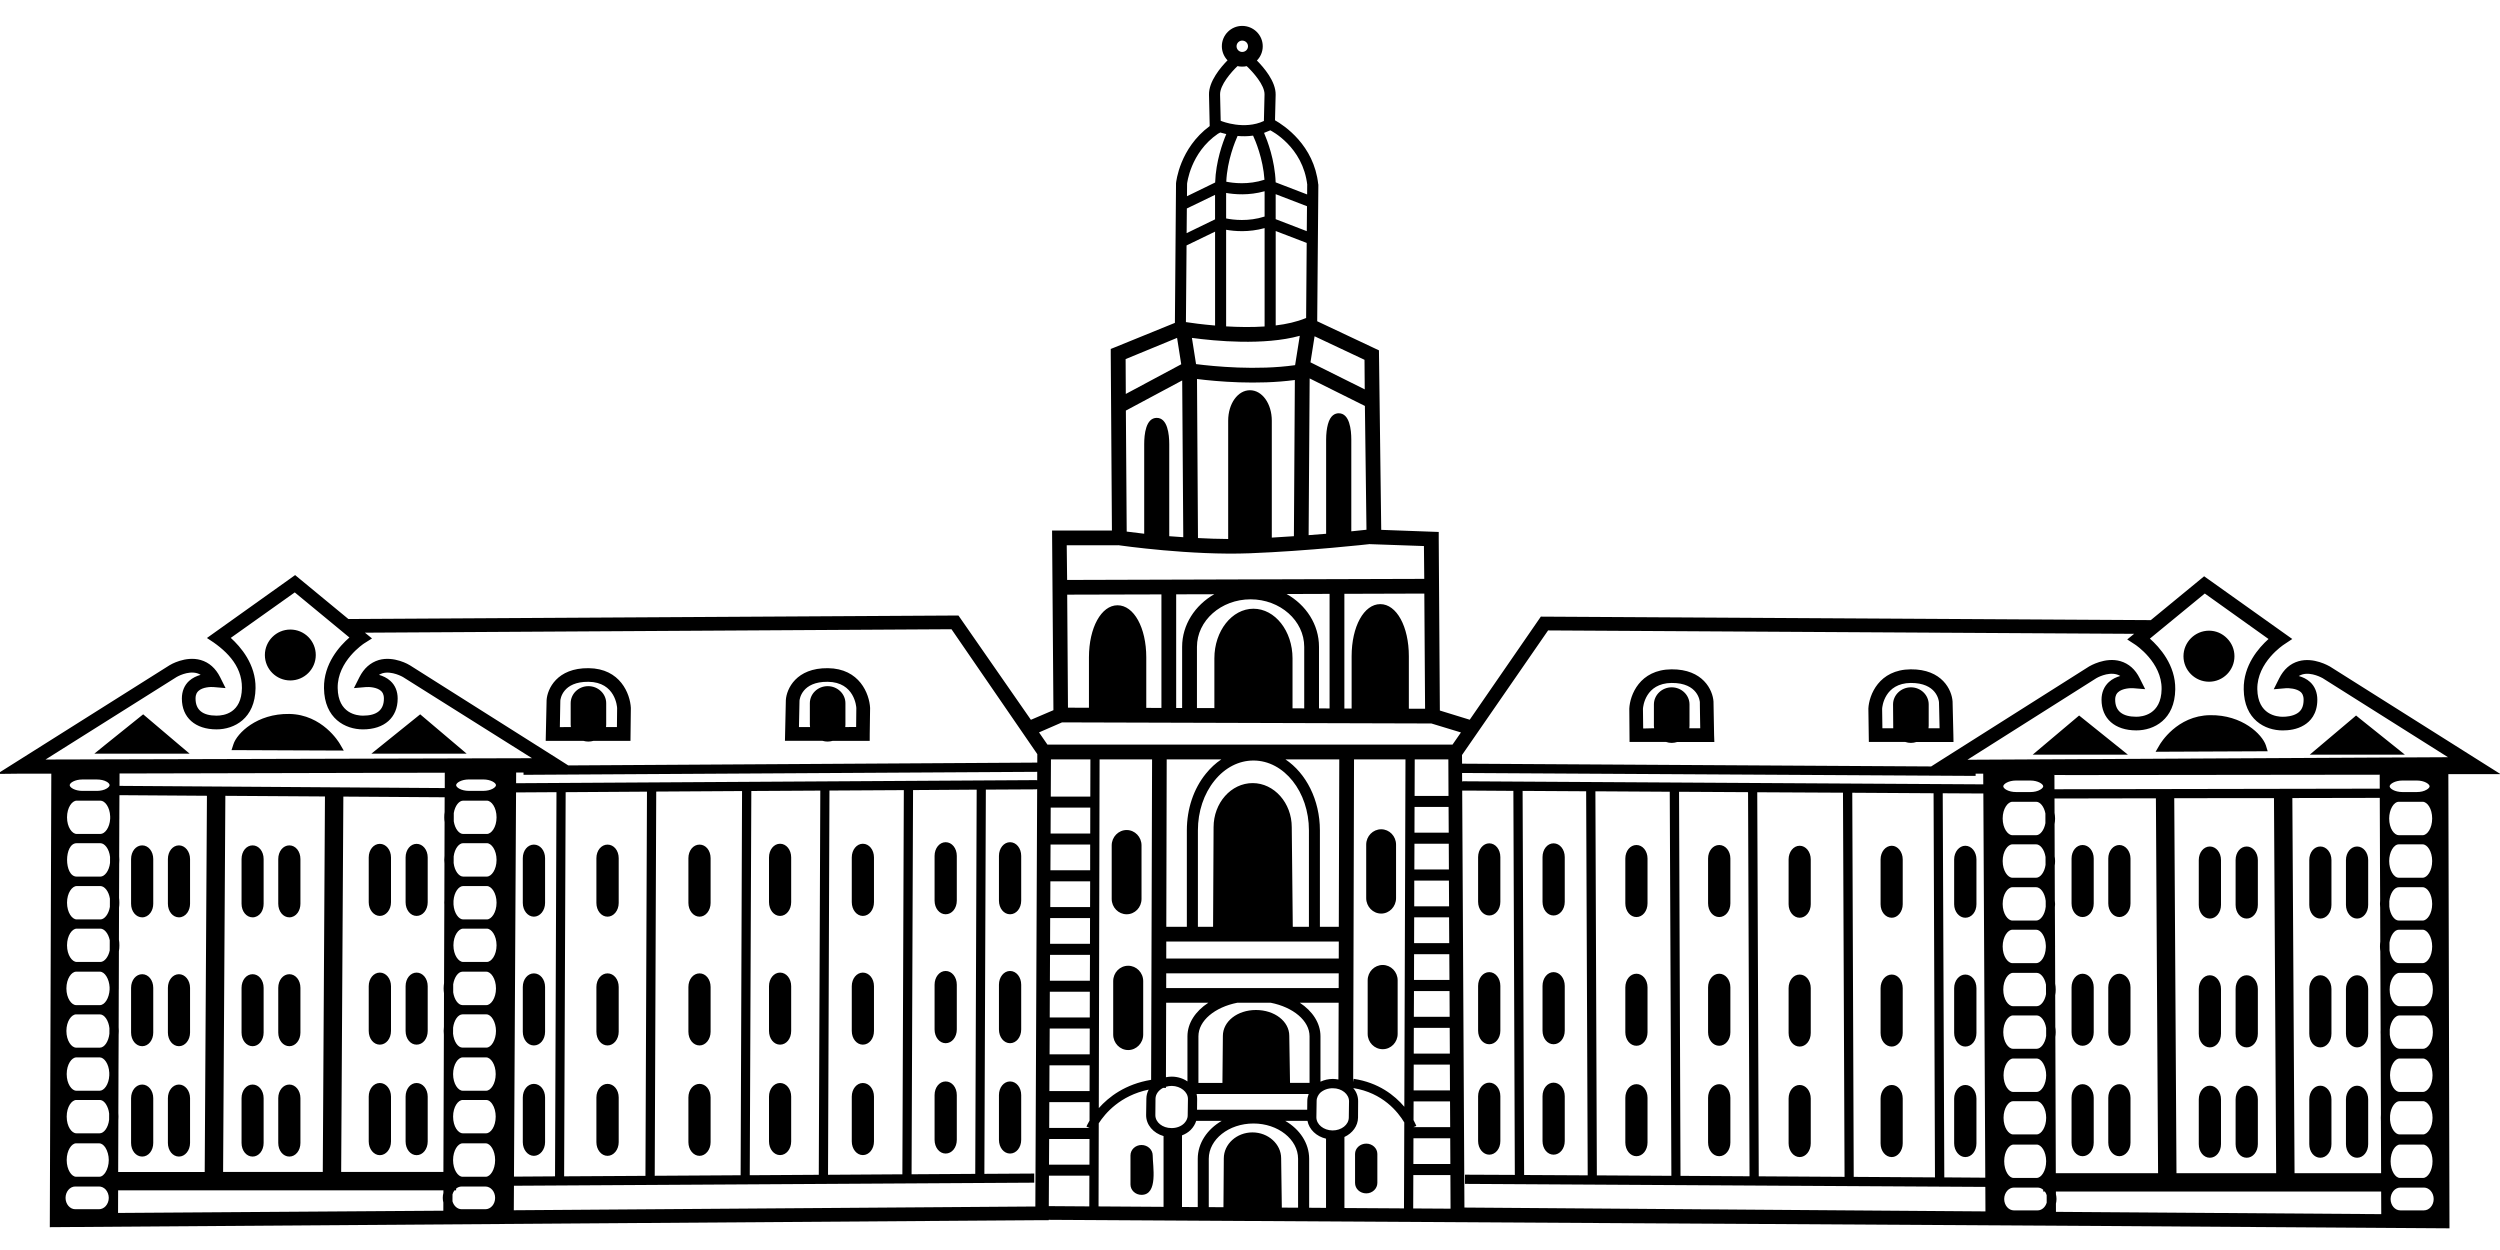 <?xml version="1.0" encoding="utf-8"?>
<!-- Generator: Adobe Illustrator 17.0.0, SVG Export Plug-In . SVG Version: 6.00 Build 0)  -->
<!DOCTYPE svg PUBLIC "-//W3C//DTD SVG 1.1//EN" "http://www.w3.org/Graphics/SVG/1.1/DTD/svg11.dtd">
<svg version="1.1" id="Layer_1" xmlns="http://www.w3.org/2000/svg" xmlns:xlink="http://www.w3.org/1999/xlink" x="0px" y="0px"
	 width="100px" height="50px" viewBox="0 0 100 50" enable-background="new 0 0 100 50" xml:space="preserve">
<path fill-rule="evenodd" clip-rule="evenodd" d="M46.108,46.218c0-0.229-0.199-0.418-0.447-0.418c-0.246,0-0.442,0.188-0.442,0.418
	v1.159c0,0.23,0.196,0.417,0.442,0.417C46.334,47.794,46.108,46.633,46.108,46.218 M45.661,35.958v-2.143
	c0-0.337-0.265-0.614-0.595-0.614c-0.328,0-0.598,0.277-0.598,0.614v2.143c0,0.338,0.27,0.613,0.598,0.613
	C45.396,36.571,45.661,36.296,45.661,35.958z M45.728,41.383v-2.138c0-0.341-0.271-0.615-0.6-0.615c-0.333,0-0.6,0.274-0.6,0.615
	v2.138c0,0.34,0.267,0.619,0.6,0.619C45.457,42.002,45.728,41.723,45.728,41.383z M55.094,47.316v-1.159
	c0-0.227-0.2-0.412-0.442-0.412c-0.25,0-0.45,0.186-0.45,0.412v1.159c0,0.235,0.196,0.419,0.45,0.419
	C54.894,47.735,55.094,47.546,55.094,47.316z M55.842,35.926v-2.141c0-0.338-0.266-0.614-0.594-0.614c-0.331,0-0.6,0.276-0.6,0.614
	v2.141c0,0.338,0.269,0.617,0.6,0.617C55.576,36.543,55.842,36.264,55.842,35.926z M55.906,41.355v-2.143
	c0-0.337-0.268-0.613-0.597-0.613c-0.333,0-0.602,0.276-0.602,0.613v2.143c0,0.338,0.269,0.613,0.602,0.613
	C55.639,41.969,55.906,41.693,55.906,41.355z M87.339,26.25c0,0.562,0.461,1.019,1.023,1.019c0.561,0,1.016-0.457,1.016-1.019
	c0-0.274-0.108-0.527-0.298-0.718c-0.191-0.195-0.447-0.305-0.718-0.305C87.8,25.228,87.339,25.685,87.339,26.25z M94.361,28.717
	l-0.118-0.097l-0.113,0.097l-1.741,1.471h3.808L94.361,28.717z M83.165,28.62l-1.858,1.567h3.809L83.165,28.62z M90.634,29.812
	c-0.144-0.43-0.938-1.226-2.232-1.205c-1.325,0.014-1.99,1.139-2.017,1.187l-0.161,0.277l0.321-0.002l3.914-0.018h0.248
	L90.634,29.812z M90.959,31.924l0.087,15.003h-3.987L86.97,31.928L90.959,31.924z M77.247,30.658l-18.764-0.111l-0.003-0.346
	l3.443-4.984l23.442,0.136l-0.276,0.225l0.318,0.207c0.011,0.006,1.073,0.71,1.057,1.779c-0.015,1.026-0.777,1.106-1.012,1.106
	c-0.555,0-0.845-0.228-0.845-0.683c0-0.174,0.069-0.257,0.115-0.297c0.167-0.157,0.493-0.17,0.604-0.162l0.481,0.039
	c0.002,0-0.218-0.434-0.218-0.434c-0.177-0.361-0.438-0.587-0.771-0.686c-0.61-0.176-1.224,0.196-1.252,0.21
	c-0.005,0-5.974,3.781-5.974,3.781L77.247,30.658z M77.709,31.731l1.625,0.009l0.077,15.367l-1.639-0.012L77.709,31.731z
	 M74.091,31.71l3.252,0.02l0.056,15.365l-3.25-0.02L74.091,31.71z M70.29,31.69l3.429,0.018l0.063,15.366l-3.432-0.021L70.29,31.69z
	 M67.162,31.671l2.76,0.016l0.059,15.364l-2.761-0.017L67.162,31.671z M63.816,31.652l2.974,0.018l0.065,15.363l-2.981-0.018
	L63.816,31.652z M60.904,31.636l2.542,0.015l0.062,15.363L60.965,47L60.904,31.636z M84.331,45.704c0,0.303,0.198,0.544,0.443,0.544
	c0.246,0,0.446-0.245,0.446-0.544v-1.791c0-0.308-0.195-0.546-0.446-0.546c-0.245,0-0.443,0.238-0.443,0.546V45.704z M68.323,45.699
	c0,0.308,0.197,0.549,0.445,0.549c0.249,0,0.447-0.241,0.447-0.549v-1.786c0-0.308-0.198-0.546-0.447-0.546
	c-0.248,0-0.445,0.238-0.445,0.546V45.699z M68.323,41.291c0,0.301,0.197,0.54,0.445,0.54c0.249,0,0.447-0.239,0.447-0.54v-1.795
	c0-0.308-0.198-0.547-0.447-0.547c-0.248,0-0.445,0.239-0.445,0.547V41.291z M68.323,36.132c0,0.311,0.197,0.55,0.445,0.55
	c0.249,0,0.447-0.239,0.447-0.55v-1.791c0-0.303-0.198-0.541-0.447-0.541c-0.248,0-0.445,0.238-0.445,0.541V36.132z M71.544,45.733
	c0,0.301,0.198,0.55,0.443,0.55c0.248,0,0.443-0.249,0.443-0.55v-1.789c0-0.307-0.195-0.545-0.443-0.545
	c-0.249,0-0.443,0.238-0.443,0.545V45.733z M71.544,41.318c0,0.309,0.194,0.545,0.443,0.545c0.248,0,0.443-0.236,0.443-0.545v-1.791
	c0-0.307-0.195-0.545-0.443-0.545c-0.249,0-0.443,0.238-0.443,0.545V41.318z M71.544,36.169c0,0.299,0.198,0.541,0.443,0.541
	c0.248,0,0.443-0.242,0.443-0.541v-1.793c0-0.301-0.195-0.546-0.443-0.546c-0.249,0-0.443,0.245-0.443,0.546V36.169z M75.223,45.733
	c0,0.311,0.198,0.55,0.448,0.55c0.239,0,0.438-0.249,0.438-0.55v-1.789c0-0.307-0.188-0.545-0.438-0.545s-0.448,0.238-0.448,0.545
	V45.733z M75.223,41.318c0,0.309,0.198,0.545,0.448,0.545c0.239,0,0.438-0.247,0.438-0.545v-1.791c0-0.307-0.188-0.545-0.438-0.545
	s-0.448,0.238-0.448,0.545V41.318z M75.223,36.169c0,0.305,0.198,0.541,0.448,0.541c0.239,0,0.438-0.242,0.438-0.541v-1.793
	c0-0.301-0.199-0.546-0.438-0.546c-0.25,0-0.448,0.245-0.448,0.546V36.169z M78.166,45.733c0,0.301,0.203,0.55,0.446,0.55
	c0.252,0,0.446-0.239,0.446-0.55v-1.789c0-0.307-0.194-0.545-0.446-0.545c-0.243,0-0.446,0.243-0.446,0.545V45.733z M78.166,41.318
	c0,0.298,0.203,0.545,0.446,0.545c0.252,0,0.446-0.236,0.446-0.545v-1.791c0-0.307-0.194-0.545-0.446-0.545
	c-0.243,0-0.446,0.242-0.446,0.545V41.318z M78.166,36.169c0,0.299,0.203,0.541,0.446,0.541c0.252,0,0.446-0.236,0.446-0.541v-1.793
	c0-0.301-0.194-0.546-0.446-0.546c-0.243,0-0.446,0.245-0.446,0.546V36.169z M82.862,45.704c0,0.303,0.192,0.544,0.441,0.544
	c0.251,0,0.446-0.241,0.446-0.544v-1.791c0-0.308-0.195-0.546-0.446-0.546c-0.249,0-0.441,0.238-0.441,0.546V45.704z M84.331,41.291
	c0,0.299,0.199,0.54,0.443,0.54c0.246,0,0.446-0.241,0.446-0.54v-1.795c0-0.304-0.2-0.547-0.446-0.547
	c-0.245,0-0.443,0.243-0.443,0.547V41.291z M82.862,41.291c0,0.303,0.192,0.54,0.441,0.54c0.251,0,0.446-0.237,0.446-0.54v-1.795
	c0-0.304-0.195-0.547-0.446-0.547c-0.249,0-0.441,0.243-0.441,0.547V41.291z M84.331,36.137c0,0.302,0.199,0.545,0.443,0.545
	c0.246,0,0.446-0.243,0.446-0.545v-1.796c0-0.295-0.2-0.541-0.446-0.541c-0.245,0-0.443,0.239-0.443,0.541V36.137z M82.862,36.137
	c0,0.306,0.192,0.545,0.441,0.545c0.251,0,0.446-0.239,0.446-0.545v-1.796c0-0.302-0.195-0.541-0.446-0.541
	c-0.249,0-0.441,0.239-0.441,0.541V36.137z M89.424,45.764c0,0.308,0.191,0.546,0.444,0.546c0.245,0,0.446-0.238,0.446-0.546v-1.789
	c0-0.305-0.201-0.547-0.446-0.547c-0.253,0-0.444,0.242-0.444,0.547V45.764z M87.951,45.764c0,0.308,0.195,0.546,0.443,0.546
	c0.25,0,0.446-0.238,0.446-0.546v-1.789c0-0.305-0.196-0.547-0.446-0.547c-0.248,0-0.443,0.242-0.443,0.547V45.764z M89.424,41.346
	c0,0.313,0.191,0.55,0.444,0.55c0.245,0,0.446-0.237,0.446-0.55v-1.787c0-0.307-0.201-0.549-0.446-0.549
	c-0.253,0-0.444,0.242-0.444,0.549V41.346z M87.951,41.346c0,0.313,0.195,0.55,0.443,0.55c0.25,0,0.446-0.237,0.446-0.55v-1.787
	c0-0.307-0.196-0.549-0.446-0.549c-0.248,0-0.443,0.242-0.443,0.549V41.346z M89.424,36.196c0,0.304,0.191,0.547,0.444,0.547
	c0.245,0,0.446-0.243,0.446-0.547v-1.794c0-0.302-0.201-0.542-0.446-0.542c-0.253,0-0.444,0.24-0.444,0.542V36.196z M87.951,36.196
	c0,0.304,0.195,0.547,0.443,0.547c0.25,0,0.446-0.243,0.446-0.547v-1.794c0-0.302-0.196-0.542-0.446-0.542
	c-0.248,0-0.443,0.24-0.443,0.542V36.196z M93.838,45.764c0,0.308,0.2,0.546,0.444,0.546c0.25,0,0.445-0.238,0.445-0.546v-1.789
	c0-0.305-0.195-0.547-0.445-0.547c-0.244,0-0.444,0.242-0.444,0.547V45.764z M92.371,45.764c0,0.308,0.189,0.546,0.442,0.546
	c0.248,0,0.445-0.238,0.445-0.546v-1.789c0-0.305-0.197-0.547-0.445-0.547c-0.253,0-0.442,0.242-0.442,0.547V45.764z M93.838,41.346
	c0,0.304,0.202,0.55,0.444,0.55c0.25,0,0.445-0.237,0.445-0.55v-1.787c0-0.307-0.195-0.549-0.445-0.549
	c-0.242,0-0.444,0.247-0.444,0.549V41.346z M92.371,41.346c0,0.313,0.189,0.55,0.442,0.55c0.248,0,0.445-0.237,0.445-0.55v-1.787
	c0-0.307-0.197-0.549-0.445-0.549c-0.253,0-0.442,0.242-0.442,0.549V41.346z M93.838,36.196c0,0.304,0.2,0.547,0.444,0.547
	c0.25,0,0.445-0.243,0.445-0.547v-1.794c0-0.302-0.195-0.542-0.445-0.542c-0.244,0-0.444,0.24-0.444,0.542V36.196z M92.371,36.196
	c0,0.304,0.189,0.547,0.442,0.547c0.248,0,0.445-0.243,0.445-0.547v-1.794c0-0.302-0.197-0.542-0.445-0.542
	c-0.253,0-0.442,0.24-0.442,0.542V36.196z M61.701,45.642c0,0.307,0.192,0.545,0.442,0.545s0.447-0.238,0.447-0.545v-1.793
	c0-0.305-0.197-0.543-0.447-0.543s-0.442,0.238-0.442,0.543V45.642z M61.701,41.228c0,0.302,0.192,0.542,0.442,0.542
	s0.447-0.24,0.447-0.542v-1.791c0-0.308-0.197-0.552-0.447-0.552s-0.442,0.244-0.442,0.552V41.228z M61.701,36.072
	c0,0.306,0.192,0.548,0.442,0.548s0.447-0.242,0.447-0.548v-1.788c0-0.308-0.197-0.551-0.447-0.551s-0.442,0.243-0.442,0.551V36.072
	z M59.124,45.642c0,0.301,0.201,0.545,0.445,0.545c0.25,0,0.445-0.238,0.445-0.545v-1.793c0-0.305-0.195-0.543-0.445-0.543
	c-0.244,0-0.445,0.243-0.445,0.543V45.642z M59.124,41.228c0,0.302,0.197,0.542,0.445,0.542c0.25,0,0.445-0.24,0.445-0.542v-1.791
	c0-0.308-0.195-0.552-0.445-0.552c-0.248,0-0.445,0.244-0.445,0.552V41.228z M59.124,36.072c0,0.302,0.201,0.548,0.445,0.548
	c0.25,0,0.445-0.242,0.445-0.548v-1.788c0-0.308-0.195-0.551-0.445-0.551c-0.244,0-0.445,0.246-0.445,0.551V36.072z M65.013,45.699
	c0,0.308,0.195,0.549,0.445,0.549c0.246,0,0.443-0.241,0.443-0.549v-1.786c0-0.308-0.197-0.546-0.443-0.546
	c-0.25,0-0.445,0.238-0.445,0.546V45.699z M65.013,41.291c0,0.301,0.195,0.54,0.445,0.54c0.246,0,0.443-0.239,0.443-0.54v-1.795
	c0-0.308-0.197-0.547-0.443-0.547c-0.25,0-0.445,0.239-0.445,0.547V41.291z M95.567,32.739c0-0.353,0.179-0.668,0.386-0.668h0.953
	c0.183,0,0.381,0.273,0.381,0.668c0,0.392-0.198,0.669-0.381,0.669h-0.953C95.768,33.408,95.567,33.139,95.567,32.739z
	 M95.567,34.441c0-0.354,0.179-0.667,0.386-0.667h0.953c0.183,0,0.381,0.274,0.381,0.667c0,0.394-0.198,0.668-0.381,0.668h-0.953
	C95.746,35.109,95.567,34.798,95.567,34.441z M95.572,36.049c0.031-0.312,0.195-0.56,0.381-0.56h0.953
	c0.183,0,0.381,0.271,0.381,0.67c0,0.391-0.198,0.663-0.381,0.663h-0.953c-0.185,0-0.347-0.249-0.38-0.552L95.572,36.049z
	 M95.579,37.703c0.042-0.286,0.199-0.514,0.374-0.514h0.953c0.183,0,0.381,0.277,0.381,0.67c0,0.393-0.198,0.666-0.381,0.666h-0.953
	c-0.174,0-0.329-0.22-0.373-0.505L95.579,37.703z M95.586,39.582c0-0.394,0.209-0.667,0.391-0.667h0.945
	c0.187,0,0.392,0.273,0.392,0.667c0,0.394-0.205,0.665-0.392,0.665h-0.945C95.795,40.247,95.586,39.976,95.586,39.582z
	 M95.59,41.178c0.034-0.335,0.222-0.56,0.387-0.56h0.945c0.187,0,0.392,0.274,0.392,0.667c0,0.392-0.205,0.666-0.392,0.666h-0.945
	c-0.164,0-0.351-0.226-0.386-0.556L95.59,41.178z M95.624,46.449c0-0.396,0.196-0.666,0.372-0.666h0.928
	c0.18,0,0.377,0.271,0.377,0.666c0,0.392-0.197,0.668-0.377,0.668h-0.928C95.82,47.117,95.624,46.841,95.624,46.449z M95.624,47.961
	c0-0.249,0.174-0.458,0.387-0.458h0.945c0.216,0,0.391,0.209,0.391,0.458c0,0.25-0.175,0.454-0.391,0.454h-0.945
	C95.798,48.415,95.624,48.211,95.624,47.961z M95.601,43.011c0-0.393,0.201-0.67,0.38-0.67h0.938c0.181,0,0.383,0.277,0.383,0.67
	c0,0.394-0.202,0.666-0.383,0.666H95.98C95.802,43.677,95.601,43.404,95.601,43.011z M95.603,44.619
	c0.027-0.342,0.214-0.572,0.378-0.572h0.938c0.181,0,0.383,0.273,0.383,0.664c0,0.395-0.202,0.666-0.383,0.666H95.98
	c-0.164,0-0.349-0.23-0.378-0.574v-0.004V44.619z M95.232,44.711c0,0.047,0,0.094,0.004,0.141l0.008,2.075h-3.462l-0.088-15.005
	l3.497-0.007l0.008,2.444v0.027v0.108v0.026l0.007,1.49c-0.006,0.047-0.007,0.098-0.007,0.147c0,0.054,0.002,0.104,0.008,0.153
	l0.004,1.35c-0.007,0.063-0.012,0.13-0.012,0.197c0,0.069,0.005,0.135,0.013,0.201l0.013,3.126l-0.003,0.099l0.003,0.103
	l0.012,3.191C95.232,44.621,95.232,44.666,95.232,44.711z M95.586,31.453c0-0.09,0.209-0.232,0.514-0.232h0.572
	c0.308,0,0.512,0.143,0.512,0.232c0,0.038-0.043,0.091-0.115,0.132c-0.103,0.065-0.245,0.097-0.396,0.097H96.1
	C95.795,31.682,95.586,31.544,95.586,31.453z M80.107,32.739c0-0.395,0.207-0.668,0.388-0.668h0.954c0.15,0,0.313,0.184,0.367,0.468
	v0.388c-0.051,0.288-0.217,0.481-0.367,0.481h-0.954C80.314,33.408,80.107,33.131,80.107,32.739z M80.107,34.441
	c0-0.393,0.207-0.667,0.388-0.667h0.954c0.155,0,0.325,0.198,0.372,0.503l0.001,0.319c-0.043,0.306-0.217,0.513-0.373,0.513h-0.954
	C80.314,35.109,80.107,34.835,80.107,34.441z M80.107,36.159c0-0.398,0.207-0.67,0.388-0.67h0.954c0.164,0,0.342,0.215,0.379,0.545
	l0.001,0.236c-0.035,0.33-0.216,0.552-0.38,0.552h-0.954C80.314,36.822,80.107,36.55,80.107,36.159z M80.107,37.859
	c0-0.393,0.207-0.67,0.388-0.67h0.954c0.176,0,0.369,0.256,0.384,0.625l0.001,0.062v0.02l-0.001,0.003
	c-0.012,0.373-0.207,0.627-0.384,0.627h-0.954C80.314,38.525,80.107,38.252,80.107,37.859z M80.131,39.582
	c0-0.394,0.204-0.667,0.388-0.667h0.95c0.152,0,0.315,0.184,0.37,0.469l0.002,0.384c-0.053,0.291-0.219,0.479-0.372,0.479h-0.95
	C80.335,40.247,80.131,39.976,80.131,39.582z M80.131,41.285c0-0.393,0.204-0.667,0.388-0.667h0.95c0.157,0,0.329,0.198,0.377,0.502
	v0.319c-0.046,0.307-0.219,0.512-0.377,0.512h-0.95C80.335,41.951,80.131,41.677,80.131,41.285z M82.214,41.477
	c0.008-0.062,0.014-0.126,0.014-0.191c0-0.07-0.006-0.142-0.016-0.208l-0.004-1.267c0.013-0.073,0.02-0.147,0.02-0.228
	c0-0.081-0.008-0.162-0.021-0.239l-0.005-1.432v-0.032l0.001-0.019l-0.001-0.027v-0.026l-0.007-1.521
	c0.005-0.043,0.008-0.083,0.008-0.125c0-0.047-0.003-0.096-0.01-0.14l-0.004-1.398c0.008-0.058,0.014-0.116,0.014-0.18
	c0-0.063-0.006-0.13-0.016-0.19l-0.004-1.29c0.01-0.071,0.02-0.145,0.02-0.222c0-0.077-0.01-0.155-0.021-0.229l-0.002-0.573
	l4.056-0.008l0.087,14.997h-4.091L82.214,41.477z M80.168,46.449c0-0.396,0.195-0.666,0.373-0.666h0.928
	c0.178,0,0.377,0.271,0.377,0.666c0,0.392-0.199,0.668-0.377,0.668h-0.928C80.363,47.117,80.168,46.841,80.168,46.449z
	 M80.168,47.961c0-0.249,0.175-0.458,0.388-0.458h0.945c0.086,0,0.163,0.031,0.228,0.088v0.07h0.066
	c0.032,0.045,0.056,0.092,0.072,0.146l0.001,0.299c-0.053,0.179-0.195,0.31-0.367,0.31h-0.945
	C80.343,48.415,80.168,48.211,80.168,47.961z M82.237,48.147c0.013-0.061,0.023-0.12,0.023-0.187c0-0.067-0.01-0.133-0.023-0.195
	l-0.001-0.104h13.01l0.004,0.905l-13.012-0.092L82.237,48.147z M80.142,43.011c0-0.393,0.205-0.67,0.382-0.67h0.937
	c0.204,0,0.386,0.313,0.386,0.67c0,0.353-0.182,0.666-0.386,0.666h-0.937C80.347,43.677,80.142,43.404,80.142,43.011z
	 M80.142,44.711c0-0.391,0.205-0.664,0.382-0.664h0.937c0.204,0,0.386,0.31,0.386,0.664c0,0.358-0.182,0.666-0.386,0.666h-0.937
	C80.347,45.377,80.142,45.105,80.142,44.711z M80.131,31.453c0-0.09,0.204-0.232,0.513-0.232h0.569c0.309,0,0.516,0.143,0.516,0.232
	c0,0.038-0.047,0.093-0.116,0.132c-0.102,0.065-0.249,0.097-0.399,0.097h-0.569C80.335,31.682,80.131,31.544,80.131,31.453z
	 M95.188,30.988l0.002,0.558L82.179,31.57l-0.002-0.572C81.167,31.012,93.888,30.985,95.188,30.988z M65.013,36.132
	c0,0.311,0.195,0.55,0.445,0.55c0.246,0,0.443-0.239,0.443-0.55v-1.791c0-0.303-0.197-0.541-0.443-0.541
	c-0.25,0-0.445,0.238-0.445,0.541V36.132z M66.646,29.679c0.071,0.023,0.145,0.037,0.221,0.037c0.078,0,0.154-0.015,0.225-0.037
	h1.482l-0.01-0.279l-0.024-1.338c-0.029-0.459-0.419-1.299-1.68-1.289c-1.276,0.011-1.663,1.032-1.688,1.571
	c0,0.015,0.008,1.065,0.008,1.065l0.002,0.269H66.646z M66.155,29.03c0,0.035,0.004,0.066,0.01,0.099l-0.438,0.011l-0.009-0.785
	c0.004-0.089,0.093-1.026,1.147-1.037c1.065-0.008,1.127,0.735,1.129,0.767c-0.002-0.014,0.015,1.045,0.015,1.045h-0.436
	c0.005-0.032,0.007-0.064,0.007-0.099v-0.854c0-0.376-0.321-0.684-0.713-0.684c-0.391,0-0.711,0.308-0.711,0.684V29.03z
	 M76.214,29.679c0.068,0.023,0.146,0.037,0.223,0.037c0.079,0,0.151-0.015,0.22-0.037h1.483l-0.005-0.279l-0.032-1.338
	c-0.028-0.459-0.414-1.299-1.674-1.289c-1.275,0.011-1.667,1.032-1.694,1.567c0,0.019,0.015,1.069,0.015,1.069l0.004,0.269H76.214z
	 M12.631,26.201c0-0.271-0.106-0.528-0.297-0.721c-0.194-0.193-0.45-0.298-0.721-0.298c-0.563,0-1.018,0.46-1.018,1.019
	c0,0.561,0.455,1.017,1.018,1.017C12.174,27.218,12.631,26.763,12.631,26.201z M7.083,30.146h0.501l-0.386-0.325l-1.471-1.248
	l-1.548,1.244l-0.404,0.329H7.083z M18.665,30.146l-1.857-1.573l-1.952,1.573H18.665z M13.75,30.023l-0.162-0.278
	c-0.028-0.048-0.694-1.167-2.018-1.187c-1.295-0.021-2.09,0.775-2.231,1.207l-0.078,0.239C10.757,30.005,12.253,30.023,13.75,30.023
	z M8.924,46.878l0.09-15.045l3.984,0.026l-0.087,15.018H8.924z M41.491,30.504l-18.76,0.113l-0.355-0.226l-5.971-3.774
	c-0.031-0.023-0.645-0.391-1.254-0.216c-0.339,0.104-0.594,0.333-0.773,0.684l-0.221,0.439l0.489-0.042
	c0.107-0.009,0.432,0.003,0.597,0.157c0.05,0.046,0.113,0.128,0.113,0.303c0,0.456-0.28,0.684-0.838,0.684
	c-0.233,0-0.997-0.079-1.011-1.105c-0.017-1.078,1.043-1.774,1.052-1.781l0.321-0.203l-0.284-0.23l23.464-0.138l3.432,4.996
	L41.491,30.504z M36.522,31.603l2.545-0.017L39.01,46.955l-2.547,0.016L36.522,31.603z M33.178,31.622l2.975-0.017l-0.058,15.367
	l-2.974,0.019L33.178,31.622z M30.053,31.64l2.759-0.016l-0.061,15.368l-2.761,0.017L30.053,31.64z M26.249,31.663l3.433-0.021
	l-0.057,15.368l-3.436,0.021L26.249,31.663z M22.626,31.687l3.253-0.021l-0.061,15.368l-3.253,0.019L22.626,31.687z M20.642,31.697
	l1.617-0.01l-0.058,15.367l-1.642,0.011L20.642,31.697z M15.64,45.659v-1.794c0-0.305-0.199-0.545-0.446-0.545
	c-0.251,0-0.445,0.24-0.445,0.545v1.794c0,0.302,0.202,0.548,0.445,0.548C15.44,46.207,15.64,45.964,15.64,45.659z M31.647,45.656
	v-1.791c0-0.305-0.194-0.545-0.445-0.545c-0.248,0-0.442,0.24-0.442,0.545v1.791c0,0.305,0.195,0.548,0.442,0.548
	C31.453,46.204,31.647,45.961,31.647,45.656z M31.647,41.237v-1.789c0-0.305-0.194-0.544-0.445-0.544
	c-0.248,0-0.442,0.239-0.442,0.544v1.789c0,0.312,0.195,0.549,0.442,0.549C31.453,41.786,31.647,41.549,31.647,41.237z
	 M31.647,36.085v-1.787c0-0.307-0.194-0.548-0.445-0.548c-0.248,0-0.442,0.241-0.442,0.548v1.787c0,0.308,0.195,0.552,0.442,0.552
	C31.453,36.637,31.647,36.393,31.647,36.085z M28.424,45.687v-1.787c0-0.308-0.192-0.545-0.442-0.545
	c-0.251,0-0.446,0.237-0.446,0.545v1.787c0,0.302,0.2,0.547,0.446,0.547C28.227,46.233,28.424,45.988,28.424,45.687z M28.424,41.27
	V39.48c0-0.307-0.192-0.545-0.442-0.545c-0.251,0-0.446,0.238-0.446,0.545v1.789c0,0.31,0.195,0.549,0.446,0.549
	C28.227,41.818,28.424,41.57,28.424,41.27z M28.424,36.118v-1.791c0-0.307-0.192-0.543-0.442-0.543
	c-0.251,0-0.446,0.236-0.446,0.543v1.791c0,0.303,0.2,0.549,0.446,0.549C28.227,36.667,28.424,36.421,28.424,36.118z M24.748,45.687
	v-1.787c0-0.308-0.195-0.545-0.447-0.545c-0.247,0-0.445,0.237-0.445,0.545v1.787c0,0.304,0.198,0.547,0.445,0.547
	C24.548,46.233,24.748,45.988,24.748,45.687z M24.748,41.27V39.48c0-0.307-0.195-0.545-0.447-0.545
	c-0.247,0-0.445,0.238-0.445,0.545v1.789c0,0.31,0.198,0.549,0.445,0.549C24.548,41.818,24.748,41.57,24.748,41.27z M24.748,36.118
	v-1.791c0-0.307-0.195-0.543-0.447-0.543c-0.247,0-0.445,0.236-0.445,0.543v1.791c0,0.308,0.198,0.549,0.445,0.549
	C24.548,36.667,24.748,36.421,24.748,36.118z M21.803,45.687v-1.787c0-0.308-0.196-0.545-0.447-0.545
	c-0.249,0-0.444,0.237-0.444,0.545v1.787c0,0.302,0.2,0.547,0.444,0.547C21.601,46.233,21.803,45.988,21.803,45.687z M21.803,41.27
	V39.48c0-0.307-0.196-0.545-0.447-0.545c-0.249,0-0.444,0.238-0.444,0.545v1.789c0,0.31,0.196,0.549,0.444,0.549
	C21.607,41.818,21.803,41.579,21.803,41.27z M21.803,36.118v-1.791c0-0.307-0.196-0.543-0.447-0.543
	c-0.249,0-0.444,0.236-0.444,0.543v1.791c0,0.303,0.2,0.549,0.444,0.549C21.601,36.667,21.803,36.421,21.803,36.118z M17.108,45.659
	v-1.794c0-0.305-0.195-0.545-0.444-0.545c-0.248,0-0.44,0.24-0.44,0.545v1.794c0,0.305,0.192,0.548,0.44,0.548
	C16.914,46.207,17.108,45.964,17.108,45.659z M15.64,41.237v-1.789c0-0.305-0.199-0.544-0.446-0.544
	c-0.251,0-0.445,0.239-0.445,0.544v1.789c0,0.312,0.195,0.549,0.445,0.549C15.44,41.786,15.64,41.549,15.64,41.237z M17.108,41.237
	v-1.789c0-0.305-0.195-0.544-0.444-0.544c-0.248,0-0.44,0.239-0.44,0.544v1.789c0,0.312,0.192,0.549,0.44,0.549
	C16.914,41.786,17.108,41.549,17.108,41.237z M15.64,36.091v-1.793c0-0.304-0.199-0.544-0.446-0.544
	c-0.251,0-0.445,0.24-0.445,0.544v1.793c0,0.3,0.202,0.546,0.445,0.546C15.44,36.637,15.64,36.393,15.64,36.091z M17.108,36.091
	v-1.793c0-0.304-0.195-0.544-0.444-0.544c-0.248,0-0.44,0.24-0.44,0.544v1.793c0,0.302,0.192,0.546,0.44,0.546
	C16.914,36.637,17.108,36.393,17.108,36.091z M10.545,45.718v-1.791c0-0.303-0.192-0.545-0.441-0.545
	c-0.25,0-0.442,0.242-0.442,0.545v1.791c0,0.307,0.193,0.545,0.442,0.545C10.352,46.263,10.545,46.024,10.545,45.718z
	 M12.017,45.718v-1.791c0-0.303-0.194-0.545-0.443-0.545c-0.249,0-0.444,0.242-0.444,0.545v1.791c0,0.307,0.195,0.545,0.444,0.545
	C11.823,46.263,12.017,46.024,12.017,45.718z M10.545,41.303v-1.789c0-0.308-0.192-0.546-0.441-0.546
	c-0.25,0-0.442,0.238-0.442,0.546v1.789c0,0.305,0.193,0.545,0.442,0.545C10.352,41.848,10.545,41.607,10.545,41.303z
	 M12.017,41.303v-1.789c0-0.308-0.194-0.546-0.443-0.546c-0.249,0-0.444,0.238-0.444,0.546v1.789c0,0.305,0.195,0.545,0.444,0.545
	C11.823,41.848,12.017,41.607,12.017,41.303z M10.545,36.149v-1.787c0-0.309-0.192-0.547-0.441-0.547
	c-0.25,0-0.442,0.238-0.442,0.547v1.787c0,0.307,0.193,0.545,0.442,0.545c0.129,0,0.25-0.065,0.335-0.181
	C10.508,36.413,10.545,36.284,10.545,36.149z M12.017,36.149v-1.787c0-0.309-0.194-0.547-0.443-0.547
	c-0.249,0-0.444,0.238-0.444,0.547v1.787c0,0.307,0.195,0.545,0.444,0.545c0.129,0,0.252-0.065,0.333-0.181
	C11.978,36.413,12.017,36.284,12.017,36.149z M6.13,45.718v-1.791c0-0.303-0.194-0.545-0.442-0.545c-0.25,0-0.445,0.242-0.445,0.545
	v1.791c0,0.307,0.195,0.545,0.445,0.545C5.937,46.263,6.13,46.024,6.13,45.718z M7.602,45.718v-1.791
	c0-0.301-0.199-0.545-0.444-0.545c-0.247,0-0.442,0.242-0.442,0.545v1.791c0,0.307,0.196,0.545,0.442,0.545
	C7.403,46.263,7.602,46.019,7.602,45.718z M6.13,41.303v-1.789c0-0.308-0.194-0.546-0.442-0.546c-0.25,0-0.445,0.238-0.445,0.546
	v1.789c0,0.305,0.195,0.545,0.445,0.545C5.937,41.848,6.13,41.607,6.13,41.303z M7.602,41.303v-1.789
	c0-0.303-0.199-0.546-0.444-0.546c-0.247,0-0.442,0.238-0.442,0.546v1.789c0,0.305,0.196,0.545,0.442,0.545
	C7.403,41.848,7.602,41.603,7.602,41.303z M6.13,36.149v-1.787c0-0.309-0.194-0.547-0.442-0.547c-0.25,0-0.445,0.238-0.445,0.547
	v1.787c0,0.307,0.195,0.545,0.445,0.545c0.128,0,0.248-0.065,0.331-0.181C6.091,36.413,6.13,36.284,6.13,36.149z M7.602,36.149
	v-1.787c0-0.303-0.199-0.547-0.444-0.547c-0.247,0-0.442,0.238-0.442,0.547v1.787c0,0.307,0.196,0.545,0.442,0.545
	c0.128,0,0.25-0.065,0.333-0.181C7.562,36.413,7.602,36.284,7.602,36.149z M38.272,45.592v-1.788c0-0.309-0.194-0.546-0.446-0.546
	c-0.249,0-0.443,0.237-0.443,0.546v1.788c0,0.31,0.195,0.55,0.443,0.55C38.078,46.142,38.272,45.901,38.272,45.592z M38.272,41.179
	v-1.79c0-0.306-0.194-0.55-0.446-0.55c-0.249,0-0.443,0.244-0.443,0.55v1.79c0,0.306,0.195,0.549,0.443,0.549
	C38.078,41.728,38.272,41.484,38.272,41.179z M38.272,36.025v-1.789c0-0.306-0.194-0.548-0.446-0.548
	c-0.249,0-0.443,0.242-0.443,0.548v1.789c0,0.307,0.195,0.546,0.443,0.546C38.078,36.571,38.272,36.332,38.272,36.025z
	 M40.848,45.592v-1.788c0-0.309-0.195-0.546-0.446-0.546c-0.248,0-0.444,0.237-0.444,0.546v1.788c0,0.31,0.196,0.55,0.444,0.55
	C40.652,46.142,40.848,45.901,40.848,45.592z M40.848,41.179v-1.79c0-0.306-0.195-0.55-0.446-0.55c-0.248,0-0.444,0.244-0.444,0.55
	v1.79c0,0.306,0.196,0.549,0.444,0.549C40.652,41.728,40.848,41.484,40.848,41.179z M40.848,36.025v-1.789
	c0-0.306-0.195-0.548-0.446-0.548c-0.248,0-0.444,0.242-0.444,0.548v1.789c0,0.307,0.196,0.546,0.444,0.546
	C40.652,36.571,40.848,36.332,40.848,36.025z M34.959,45.656v-1.791c0-0.305-0.195-0.545-0.445-0.545
	c-0.246,0-0.443,0.24-0.443,0.545v1.791c0,0.305,0.197,0.548,0.443,0.548C34.764,46.204,34.959,45.961,34.959,45.656z
	 M34.959,41.237v-1.789c0-0.305-0.195-0.544-0.445-0.544c-0.246,0-0.443,0.239-0.443,0.544v1.789c0,0.312,0.197,0.549,0.443,0.549
	C34.764,41.786,34.959,41.549,34.959,41.237z M4.407,32.747c-0.019,0.365-0.214,0.611-0.391,0.611H3.067
	c-0.182,0-0.386-0.271-0.386-0.664c0-0.396,0.204-0.668,0.386-0.668h0.949c0.179,0,0.378,0.254,0.391,0.63V32.747z M4.401,34.519
	c-0.037,0.325-0.22,0.545-0.384,0.545H3.067c-0.512,0-0.512-1.336,0-1.336h0.949c0.166,0,0.349,0.218,0.386,0.549L4.401,34.519z
	 M4.395,36.276c-0.049,0.301-0.222,0.501-0.378,0.501H3.067c-0.182,0-0.386-0.274-0.386-0.669c0-0.392,0.204-0.665,0.386-0.665
	h0.949c0.159,0,0.334,0.199,0.38,0.502L4.395,36.276z M4.389,38.016c-0.056,0.278-0.222,0.462-0.373,0.462H3.067
	c-0.182,0-0.386-0.274-0.386-0.665c0-0.394,0.204-0.667,0.386-0.667h0.949c0.151,0,0.318,0.182,0.374,0.465L4.389,38.016z
	 M4.384,39.586c-0.017,0.336-0.193,0.619-0.389,0.619H3.046c-0.185,0-0.39-0.274-0.39-0.666c0-0.396,0.205-0.672,0.39-0.672h0.949
	c0.195,0,0.372,0.287,0.389,0.621V39.586z M4.376,41.349c-0.033,0.309-0.198,0.557-0.381,0.557H3.046
	c-0.185,0-0.39-0.274-0.39-0.668c0-0.391,0.205-0.663,0.39-0.663h0.949c0.185,0,0.351,0.251,0.382,0.554L4.376,41.349z
	 M4.351,46.401c0,0.188-0.052,0.371-0.136,0.499c-0.042,0.064-0.127,0.17-0.243,0.17H3.043c-0.176,0-0.375-0.275-0.375-0.669
	c0-0.39,0.199-0.668,0.375-0.668h0.928c0.083,0,0.173,0.063,0.243,0.168C4.299,46.034,4.351,46.218,4.351,46.401z M4.351,47.915
	c0,0.125-0.046,0.242-0.123,0.329c-0.073,0.08-0.17,0.125-0.271,0.125H3.01c-0.213,0-0.388-0.204-0.388-0.454
	c0-0.249,0.175-0.455,0.388-0.455h0.947c0.101,0,0.198,0.043,0.271,0.123C4.305,47.67,4.351,47.79,4.351,47.915z M4.371,43.018
	c-0.016,0.362-0.209,0.611-0.381,0.611H3.053c-0.183,0-0.385-0.273-0.385-0.665c0-0.394,0.202-0.668,0.385-0.668H3.99
	c0.17,0,0.364,0.249,0.381,0.612V43.018z M4.739,44.663c0-0.047,0-0.095-0.005-0.143l0.005-1.477v-0.026v-0.109l0.007-1.513
	c0.004-0.053,0.006-0.104,0.006-0.158c0-0.052-0.002-0.102-0.006-0.151l0.004-1.459l0.002-0.088l0-0.084l0.004-1.405
	c0.013-0.075,0.018-0.154,0.018-0.237c0-0.079-0.005-0.156-0.017-0.23l0.004-1.276c0.008-0.064,0.012-0.129,0.012-0.197
	c0-0.065-0.003-0.129-0.011-0.189l0.005-1.37c0.005-0.05,0.006-0.099,0.006-0.152c0-0.048-0.001-0.099-0.006-0.144l0.005-1.481
	l0.001-0.024v-0.108l0.004-0.835l3.5,0.024l-0.089,15.05H4.727l0.007-2.063C4.739,44.766,4.739,44.717,4.739,44.663z M4.365,44.788
	c-0.037,0.329-0.216,0.544-0.375,0.544H3.053c-0.183,0-0.385-0.268-0.385-0.669c0-0.392,0.202-0.664,0.385-0.664H3.99
	c0.117,0,0.206,0.102,0.246,0.165c0.067,0.104,0.115,0.235,0.13,0.38L4.365,44.788z M4.384,31.406c0,0.037-0.043,0.092-0.115,0.134
	c-0.101,0.063-0.247,0.096-0.399,0.096H3.301c-0.309,0-0.513-0.138-0.513-0.229c0-0.091,0.204-0.228,0.513-0.228H3.87
	c0.153,0,0.298,0.031,0.399,0.091C4.34,31.31,4.384,31.363,4.384,31.406z M19.862,32.694c0,0.394-0.206,0.664-0.387,0.664h-0.951
	c-0.156,0-0.326-0.199-0.373-0.506l0-0.33c0.05-0.303,0.218-0.496,0.373-0.496h0.951C19.656,32.026,19.862,32.298,19.862,32.694z
	 M19.862,34.396c0,0.393-0.206,0.667-0.387,0.667h-0.951c-0.162,0-0.341-0.219-0.378-0.542l0.001-0.266
	c0.041-0.319,0.218-0.528,0.377-0.528h0.951C19.656,33.728,19.862,34,19.862,34.396z M19.862,36.108
	c0,0.395-0.206,0.669-0.387,0.669h-0.951c-0.17,0-0.361-0.243-0.384-0.598v-0.146c0.024-0.353,0.214-0.591,0.384-0.591h0.951
	C19.656,35.443,19.862,35.717,19.862,36.108z M19.862,37.813c0,0.391-0.206,0.665-0.387,0.665h-0.951
	c-0.181,0-0.387-0.274-0.387-0.665c0-0.394,0.206-0.667,0.387-0.667h0.951C19.656,37.146,19.862,37.419,19.862,37.813z
	 M19.839,39.539c0,0.392-0.205,0.666-0.385,0.666h-0.952c-0.175,0-0.331-0.225-0.374-0.511l0-0.322
	c0.045-0.283,0.199-0.505,0.373-0.505h0.952C19.634,38.867,19.839,39.144,19.839,39.539z M17.757,41.071
	c-0.006,0.054-0.01,0.109-0.01,0.166c0,0.054,0.003,0.103,0.008,0.153l-0.019,5.487h-4.089l0.087-15.013l4.052,0.027l-0.002,0.59
	c-0.01,0.067-0.014,0.139-0.014,0.212c0,0.064,0.004,0.129,0.013,0.192l-0.004,1.349c-0.006,0.053-0.009,0.106-0.009,0.161
	c0,0.05,0.004,0.099,0.008,0.147l-0.004,1.457l-0.001,0.024l-0.003,0.083l0.003,0.076l-0.011,3.142
	c-0.009,0.069-0.016,0.14-0.016,0.212c0,0.068,0.006,0.132,0.014,0.195L17.757,41.071z M19.839,41.237
	c0,0.356-0.183,0.668-0.385,0.668h-0.952c-0.187,0-0.348-0.246-0.38-0.557l0.002-0.226v-0.016c0.038-0.296,0.197-0.532,0.378-0.532
	h0.952C19.656,40.574,19.839,40.887,19.839,41.237z M19.805,46.401c0,0.393-0.197,0.669-0.374,0.669h-0.93
	c-0.09,0-0.184-0.069-0.257-0.189v-0.003h-0.002c-0.071-0.118-0.119-0.282-0.119-0.476c0-0.39,0.199-0.668,0.378-0.668h0.93
	C19.608,45.733,19.805,46.012,19.805,46.401z M17.735,47.719c-0.016,0.063-0.024,0.13-0.024,0.196c0,0.066,0.009,0.129,0.023,0.188
	l-0.001,0.325l-13.011,0.09l0.003-0.906h13.011V47.719z M19.805,47.915c0,0.25-0.173,0.454-0.39,0.454h-0.948
	c-0.172,0-0.317-0.134-0.368-0.317l0.001-0.277c0.016-0.063,0.045-0.117,0.08-0.162h0.064v-0.068
	c0.063-0.053,0.139-0.084,0.222-0.084h0.948C19.632,47.46,19.805,47.666,19.805,47.915z M19.828,42.964
	c0,0.392-0.202,0.665-0.381,0.665h-0.939c-0.181,0-0.384-0.273-0.384-0.665c0-0.394,0.203-0.668,0.384-0.668h0.939
	C19.626,42.296,19.828,42.57,19.828,42.964z M19.828,44.663c0,0.401-0.202,0.669-0.381,0.669h-0.939
	c-0.181,0-0.384-0.268-0.384-0.669c0-0.392,0.203-0.664,0.384-0.664h0.939c0.118,0,0.205,0.102,0.245,0.165
	C19.78,44.294,19.828,44.478,19.828,44.663z M17.791,30.908l0,0.615L4.78,31.435l0.002-0.495L17.791,30.908z M19.839,31.406
	c0,0.092-0.205,0.229-0.51,0.229h-0.571c-0.309,0-0.513-0.138-0.513-0.229c0-0.091,0.204-0.228,0.513-0.228h0.571
	C19.634,31.179,19.839,31.315,19.839,31.406z M34.959,36.085v-1.787c0-0.307-0.195-0.548-0.445-0.548
	c-0.246,0-0.443,0.241-0.443,0.548v1.787c0,0.308,0.197,0.552,0.443,0.552C34.764,36.637,34.959,36.393,34.959,36.085z
	 M32.903,29.634c0.064,0.017,0.129,0.029,0.2,0.029c0.071,0,0.141-0.013,0.206-0.029h1.479l0.001-0.271l0.015-1.047
	c-0.029-0.556-0.417-1.578-1.691-1.589c-1.263-0.014-1.651,0.826-1.679,1.275c0,0.014-0.03,1.351-0.03,1.351l-0.006,0.28H32.903z
	 M33.817,28.987v-0.858c0-0.377-0.32-0.683-0.713-0.683c-0.392,0-0.71,0.306-0.71,0.683v0.858c0,0.033,0.004,0.064,0.009,0.095
	h-0.445l0.022-1.056c0.005-0.062,0.094-0.764,1.127-0.754c1.079,0.01,1.146,1.008,1.146,1.05l-0.008,0.758l-0.435,0.002
	C33.813,29.052,33.817,29.021,33.817,28.987z M23.334,29.634c0.064,0.017,0.13,0.029,0.201,0.029c0.071,0,0.142-0.013,0.206-0.029
	h1.478l0.015-1.318c-0.028-0.556-0.418-1.578-1.69-1.589c-1.264-0.014-1.652,0.83-1.68,1.279l-0.036,1.628H23.334z M24.248,28.987
	v-0.858c0-0.377-0.318-0.683-0.712-0.683c-0.392,0-0.709,0.306-0.709,0.683v0.858c0,0.033,0.003,0.064,0.008,0.095l-0.441,0.003
	l0.019-1.059c0.004-0.066,0.094-0.764,1.126-0.754c1.081,0.01,1.145,1.008,1.146,1.05l-0.008,0.76h-0.436
	C24.246,29.052,24.248,29.021,24.248,28.987z M42.685,23.198l-0.016-1.388h2.104l-0.041-0.002c0.119,0.016,2.907,0.415,5.259,0.323
	c2.335-0.09,4.791-0.366,4.816-0.369l-0.045,0.003l2.195,0.077l0.013,1.313L42.685,23.198z M49.92,1.851
	c0,0.127-0.102,0.227-0.234,0.227c-0.121,0-0.224-0.102-0.224-0.227s0.103-0.227,0.224-0.227C49.819,1.624,49.92,1.724,49.92,1.851z
	 M52.419,14.493l0.164-1.042l1.997,0.941l0.009,1.183l-2.085-1.039L52.419,14.493z M48.57,23.769
	c-0.769,0.441-1.285,1.22-1.285,2.106v2.444h-0.238v-4.546L48.57,23.769z M52.76,28.336v-2.461c0-0.893-0.515-1.674-1.294-2.114
	l1.717-0.006v4.583L52.76,28.336z M47.842,14.564l-0.165-1.048c0.92,0.124,2.879,0.313,4.314-0.084l-0.187,1.174
	C50.271,14.824,48.559,14.656,47.842,14.564z M47.083,13.515l0.166,1.056l-2.217,1.187l-0.007-1.394L47.083,13.515z M51.701,28.333
	v-2.001c0-1.093-0.701-1.983-1.563-1.983c-0.861,0-1.563,0.891-1.563,1.983v1.992l-0.697-0.002v-2.447
	c0-1.048,0.963-1.902,2.145-1.902c1.185,0,2.146,0.854,2.146,1.902v2.46L51.701,28.333z M45.851,28.315v-2.022
	c0-1.186-0.495-2.082-1.15-2.082c-0.649,0-1.143,0.896-1.143,2.082v2.017l-0.839-0.003l-0.031-4.521l3.769-0.01v4.542L45.851,28.315
	z M56.354,28.348V26.25c0-1.188-0.49-2.085-1.142-2.085c-0.655,0-1.147,0.896-1.147,2.085v2.09h-0.29v-4.587l3.198-0.01l0.03,4.606
	L56.354,28.348z M50.872,21.504v-4.674c0-0.685-0.386-1.221-0.874-1.221c-0.485,0-0.871,0.536-0.871,1.221v4.73
	c-0.403-0.002-0.813-0.017-1.208-0.038L47.88,15.16c0.786,0.099,2.4,0.243,3.914,0.04l-0.038,6.248L50.872,21.504z M46.77,21.448
	v-3.681c0-0.392-0.066-1.052-0.5-1.052c-0.438,0-0.502,0.66-0.502,1.052v3.582c-0.293-0.033-0.535-0.065-0.7-0.086l-0.033-4.84
	l2.253-1.206l0.043,6.271L46.77,21.448z M54.052,21.253v-3.67c0-0.394-0.067-1.052-0.502-1.052c-0.144,0-0.335,0.075-0.433,0.438
	c-0.046,0.167-0.072,0.385-0.072,0.614v3.768c-0.221,0.02-0.455,0.035-0.7,0.055l0.041-6.269l2.21,1.101l0.063,4.952L54.052,21.253z
	 M52.357,37.073h-0.646l-0.041-3.985c0-0.971-0.705-1.764-1.564-1.764c-0.863,0-1.563,0.793-1.563,1.764l-0.02,3.985h-0.607v-3.858
	c0-0.754,0.236-1.463,0.667-1.994c0.416-0.516,0.971-0.8,1.555-0.8c1.224,0,2.219,1.252,2.219,2.794V37.073z M58.1,29.785H41.898
	l-0.337-0.489l0.921-0.401l14.774,0.044l1.182,0.359L58.1,29.785z M46.652,37.073l0.016-6.697h2.185
	c-0.225,0.149-0.433,0.342-0.617,0.57c-0.493,0.606-0.762,1.411-0.762,2.269v3.858H46.652z M53.549,38.933l-0.002,0.59h-6.899
	l0.001-0.59H53.549z M53.552,37.662L53.55,38.34H46.65l0.001-0.678H53.552z M53.571,30.376l-0.019,6.697h-0.756v-3.858
	c0-1.223-0.556-2.289-1.378-2.839H53.571z M51.922,48.308l-0.649-0.004l-0.027-1.972c0-0.568-0.517-1.036-1.148-1.036
	c-0.63,0-1.146,0.468-1.146,1.041l-0.014,1.952l-0.587-0.004v-1.935c0-0.774,0.803-1.41,1.788-1.41c0.983,0,1.784,0.637,1.784,1.41
	V48.308z M46.045,43.193c-1.033,0.17-1.697,0.684-2.093,1.131l0.031-13.948h2.1L46.045,43.193z M56.173,44.271
	c-0.385-0.454-1.028-0.968-2.026-1.118l-0.02,0.132l0.034-12.909h2.058L56.173,44.271z M53.536,43.18
	c-0.068-0.013-0.142-0.021-0.217-0.023c-0.178,0-0.349,0.039-0.5,0.11v-1.815c0-0.527-0.316-1.007-0.828-1.343h1.555L53.536,43.18z
	 M53.952,44.703c-0.003,0.287-0.294,0.515-0.651,0.515c-0.361-0.006-0.646-0.241-0.646-0.525c0,0.005,0.01-0.652,0.01-0.652
	c0-0.149,0.077-0.256,0.137-0.323c0.129-0.119,0.313-0.192,0.515-0.188c0.357,0,0.644,0.235,0.644,0.521L53.952,44.703z
	 M47.497,43.256c-0.171-0.118-0.389-0.188-0.622-0.191c-0.081,0-0.16,0.009-0.237,0.024l0.008-2.979h1.687
	c-0.514,0.336-0.835,0.815-0.835,1.343V43.256z M47.508,44.614c0,0.151-0.078,0.251-0.143,0.321
	c-0.125,0.123-0.309,0.191-0.508,0.188c-0.357,0-0.646-0.231-0.643-0.522c0,0.005,0.006-0.654,0.006-0.654
	c0.003-0.18,0.125-0.34,0.303-0.432l0.114,0.002v-0.046c0.073-0.023,0.152-0.035,0.236-0.035c0.353,0.006,0.646,0.241,0.645,0.522
	C47.518,43.953,47.508,44.614,47.508,44.614z M53.777,48.321v-2.842c0.321-0.149,0.54-0.439,0.544-0.774l0.004-0.655
	c0.002-0.195-0.068-0.38-0.196-0.527c1.182,0.188,1.791,0.956,2.042,1.375l-0.012,3.438L53.777,48.321z M46.542,45.443v2.831
	l-2.6-0.017l0.008-3.325c0.254-0.396,0.854-1.109,1.997-1.347c-0.057,0.109-0.091,0.232-0.092,0.358l-0.01,0.656
	C45.84,44.994,46.135,45.327,46.542,45.443z M50.584,9.124v3.935c-0.52,0.035-1.055,0.024-1.539-0.004V9.191
	C49.375,9.25,49.951,9.301,50.584,9.124z M50.584,7.65v1.012c-0.652,0.211-1.264,0.131-1.539,0.076v-1.02
	C49.375,7.776,49.951,7.828,50.584,7.65z M50.556,4.839c-0.785,0.37-1.684,0.01-1.695,0.005L48.828,4.83l-0.025-1.048
	c-0.009-0.385,0.458-0.912,0.697-1.138c0.061,0.015,0.123,0.021,0.187,0.021c0.063,0,0.124-0.005,0.182-0.019
	c0.236,0.221,0.724,0.756,0.712,1.135L50.556,4.839z M52.268,9.717l-0.023,3.003l-0.029,0.011c-0.348,0.142-0.756,0.235-1.188,0.287
	V9.241L52.268,9.717z M52.28,8.249l-0.009,0.997l-1.244-0.479V7.767L52.28,8.249z M50.562,5.315l0.25-0.102
	c0.011,0.007,1.312,0.647,1.481,2.202L52.288,7.39l-0.003,0.388l-1.259-0.484C50.995,6.399,50.693,5.619,50.562,5.315z
	 M49.503,5.438c0.191,0.018,0.4,0.018,0.62-0.013c0.087,0.186,0.4,0.917,0.456,1.764c-0.648,0.211-1.253,0.135-1.528,0.079
	C49.089,6.409,49.407,5.652,49.503,5.438z M47.479,7.849l0.004-0.5c0,0.005,0.125-1.237,1.233-1.998l0.094-0.051l0.241,0.063
	C48.909,5.7,48.634,6.448,48.606,7.3L47.479,7.849z M47.465,9.326l0.009-0.987l1.128-0.545v0.98L47.465,9.326z M47.437,12.884
	l0.025-3.067l1.141-0.552v3.756C48.082,12.977,47.659,12.919,47.437,12.884z M56.533,47.002h1.483l0.006,1.345l-1.494-0.009
	L56.533,47.002z M56.538,45.53h1.471l0.005,1.029h-1.479L56.538,45.53z M56.544,44.057h1.457l0.006,1.029H56.54v-0.002l0.113-0.046
	c-0.006-0.016-0.042-0.104-0.112-0.235L56.544,44.057z M56.549,42.584h1.445l0.005,1.032h-1.454L56.549,42.584z M56.553,41.114
	h1.435l0.006,1.029h-1.444L56.553,41.114z M56.559,39.642h1.422l0.005,1.029h-1.432L56.559,39.642z M56.563,38.169h1.409
	l0.006,1.029H56.56L56.563,38.169z M56.567,36.694h1.396l0.006,1.031h-1.405L56.567,36.694z M56.571,35.224h1.386l0.006,1.029
	h-1.394L56.571,35.224z M56.578,33.75h1.373l0.005,1.029h-1.382L56.578,33.75z M57.94,31.837h-1.356l0.005-1.461h1.345L57.94,31.837
	z M56.582,32.277h1.361l0.006,1.031h-1.37L56.582,32.277z M43.612,31.865h-1.581l0.007-1.489h1.578L43.612,31.865z M43.609,33.341
	h-1.585l0.004-1.036h1.583L43.609,33.341z M43.606,34.811h-1.589l0.005-1.03h1.585L43.606,34.811z M43.603,36.283h-1.592
	l0.004-1.031h1.591L43.603,36.283z M43.599,37.753h-1.596l0.004-1.03h1.594L43.599,37.753z M43.595,39.229h-1.599l0.005-1.034h1.598
	L43.595,39.229z M43.591,40.699h-1.602l0.004-1.03h1.6L43.591,40.699z M43.588,42.172h-1.605l0.005-1.031h1.602L43.588,42.172z
	 M41.958,47.028h1.617l-0.003,1.228l-1.62-0.011L41.958,47.028z M41.966,45.559h1.614l-0.002,1.028H41.96L41.966,45.559z
	 M43.583,43.643h-1.608l0.004-1.031h1.606L43.583,43.643z M41.972,44.085h1.611l-0.001,0.74c-0.079,0.133-0.118,0.223-0.124,0.239
	l0.123,0.052v0.001h-1.613L41.972,44.085z M51.41,44.835h0.889c0.064,0.343,0.358,0.623,0.742,0.712v2.768l-0.675-0.005v-1.96
	C52.366,45.726,51.989,45.169,51.41,44.835z M47.848,44.835h1.02c-0.578,0.334-0.958,0.891-0.958,1.516v1.932l-0.63-0.003v-2.865
	c0.132-0.05,0.25-0.123,0.347-0.218C47.732,45.09,47.809,44.964,47.848,44.835z M52.38,43.316h-0.779l-0.03-1.885
	c0-0.576-0.586-1.031-1.333-1.031c-0.742,0-1.323,0.455-1.323,1.037l-0.018,1.879h-0.96v-1.864c0-0.627,0.658-1.165,1.557-1.343
	h1.332c0.899,0.178,1.556,0.716,1.556,1.343V43.316z M47.864,43.761h4.482c-0.032,0.088-0.054,0.181-0.054,0.275l-0.004,0.354
	h-4.407l0.005-0.433C47.886,43.892,47.879,43.823,47.864,43.761z M8.026,26.994c-0.044-0.028-0.093-0.051-0.144-0.065
	c-0.377-0.11-0.815,0.15-0.815,0.15l-5.246,3.302l19.46-0.053l-5.164-3.248c-0.002-0.001-0.44-0.255-0.814-0.151
	c-0.051,0.015-0.099,0.037-0.144,0.065c0.153,0.043,0.32,0.118,0.456,0.242c0.193,0.173,0.292,0.417,0.292,0.706
	c0,0.76-0.532,1.233-1.388,1.233c-0.709,0-1.543-0.433-1.559-1.648c-0.016-0.981,0.628-1.69,1.017-2.027l-2.186-1.804l-2.56,1.819
	c0.389,0.352,1.006,1.055,0.991,2.012c-0.017,1.215-0.851,1.648-1.56,1.648c-0.855,0-1.387-0.474-1.387-1.233
	c0-0.289,0.1-0.533,0.29-0.706C7.703,27.112,7.869,27.037,8.026,26.994z M97.934,30.965l0.045,18.168
	c-18.676-0.134-37.355-0.223-56.031-0.34v0.014h-0.268l-39.688,0.28l0.06-18.141H0.855l-0.969,0.011l6.893-4.345
	c0.027-0.019,0.641-0.386,1.251-0.211c0.334,0.097,0.594,0.328,0.774,0.684l0.219,0.439l-0.489-0.042
	c-0.102-0.009-0.431,0-0.597,0.157c-0.049,0.046-0.115,0.123-0.115,0.303c0,0.456,0.284,0.684,0.841,0.684
	c0.299,0,0.999-0.106,1.014-1.105c0.011-0.938-0.69-1.557-1.4-2.001l3.358-2.395l0.17-0.122l0.164,0.136l1.967,1.622l24.402-0.141
	l2.898,4.172l0.901-0.385l-0.052-6.89l-0.002-0.296h2.394l-0.047-7.064v-0.199l0.187-0.075l2.379-0.968l0.045-5.588
	c0.007-0.06,0.145-1.395,1.347-2.284l-0.028-1.252c-0.014-0.537,0.476-1.109,0.741-1.378c-0.139-0.146-0.227-0.345-0.227-0.563
	c0-0.451,0.367-0.814,0.813-0.814c0.454,0,0.823,0.364,0.823,0.814c0,0.223-0.089,0.423-0.234,0.571
	c0.272,0.273,0.762,0.838,0.75,1.371L51,4.811c0.361,0.204,1.562,0.995,1.729,2.559l0.005,0.012v0.013l-0.046,5.455l2.302,1.085
	l0.168,0.079l0.002,0.184l0.089,6.996l2.021,0.074l0.279,0.01v0.282l0.045,6.861l1.195,0.368l2.844-4.124l24.399,0.14l2.133-1.754
	l3.526,2.509l-0.338,0.225c-0.01,0.006-1.077,0.705-1.061,1.783c0.019,1.022,0.778,1.103,1.016,1.103
	c0.135,0,0.383-0.018,0.572-0.132c0.182-0.107,0.264-0.286,0.264-0.551c0-0.174-0.063-0.257-0.109-0.302
	c-0.168-0.152-0.489-0.165-0.601-0.157l-0.485,0.042l0.218-0.436c0.181-0.361,0.441-0.591,0.774-0.686
	c0.609-0.175,1.223,0.196,1.253,0.21l6.83,4.307H97.934z M90.741,25.56c-0.39,0.349-1.01,1.05-0.992,2.015
	c0.015,1.211,0.849,1.642,1.56,1.642c0.23,0,0.565-0.033,0.854-0.211c0.241-0.145,0.53-0.44,0.53-1.018
	c0-0.286-0.097-0.531-0.289-0.708c-0.133-0.122-0.295-0.195-0.453-0.239c0.042-0.026,0.09-0.048,0.14-0.063
	c0.377-0.11,0.809,0.148,0.815,0.148l5.014,3.162L78.697,30.39l5.159-3.264c0,0,0.437-0.259,0.817-0.148
	c0.048,0.012,0.094,0.034,0.138,0.061c-0.156,0.044-0.319,0.117-0.456,0.243c-0.192,0.177-0.294,0.42-0.294,0.706
	c0,0.759,0.535,1.228,1.392,1.228c0.707,0,1.54-0.431,1.557-1.642c0.016-0.974-0.631-1.688-1.015-2.029l2.197-1.804L90.741,25.56z
	 M58.71,31.623L58.71,31.623h-0.222l0.089,16.679l20.841,0.154l-0.005-0.98l-20.815-0.121l0.002-0.368l1.993,0.009l-0.058-15.361
	L58.71,31.623z M58.486,31.258h0.024v-0.007l20.821,0.123l-0.002-0.427l-0.304-0.001v0.09l-20.542-0.117L58.486,31.258z
	 M41.486,31.566h-0.025v0.008l-2.027,0.011l-0.059,15.369l1.994-0.012v0.365L20.558,47.43l-0.006,0.98l20.862-0.15L41.486,31.566z
	 M41.458,31.21h0.03l0.001-0.337l-20.548,0.12L20.941,30.9l-0.295,0.001l-0.002,0.428l20.815-0.124V31.21z M75.296,29.131
	l-0.011-0.776c0.003-0.089,0.097-1.026,1.146-1.037c1.029-0.005,1.12,0.69,1.128,0.767c0-0.006,0.016,0.587,0.024,1.045H77.14
	c0.004-0.032,0.008-0.064,0.008-0.099v-0.854c0-0.376-0.319-0.684-0.711-0.684c-0.393,0-0.715,0.308-0.715,0.684l0.007,0.953
	L75.296,29.131z"/>
</svg>

